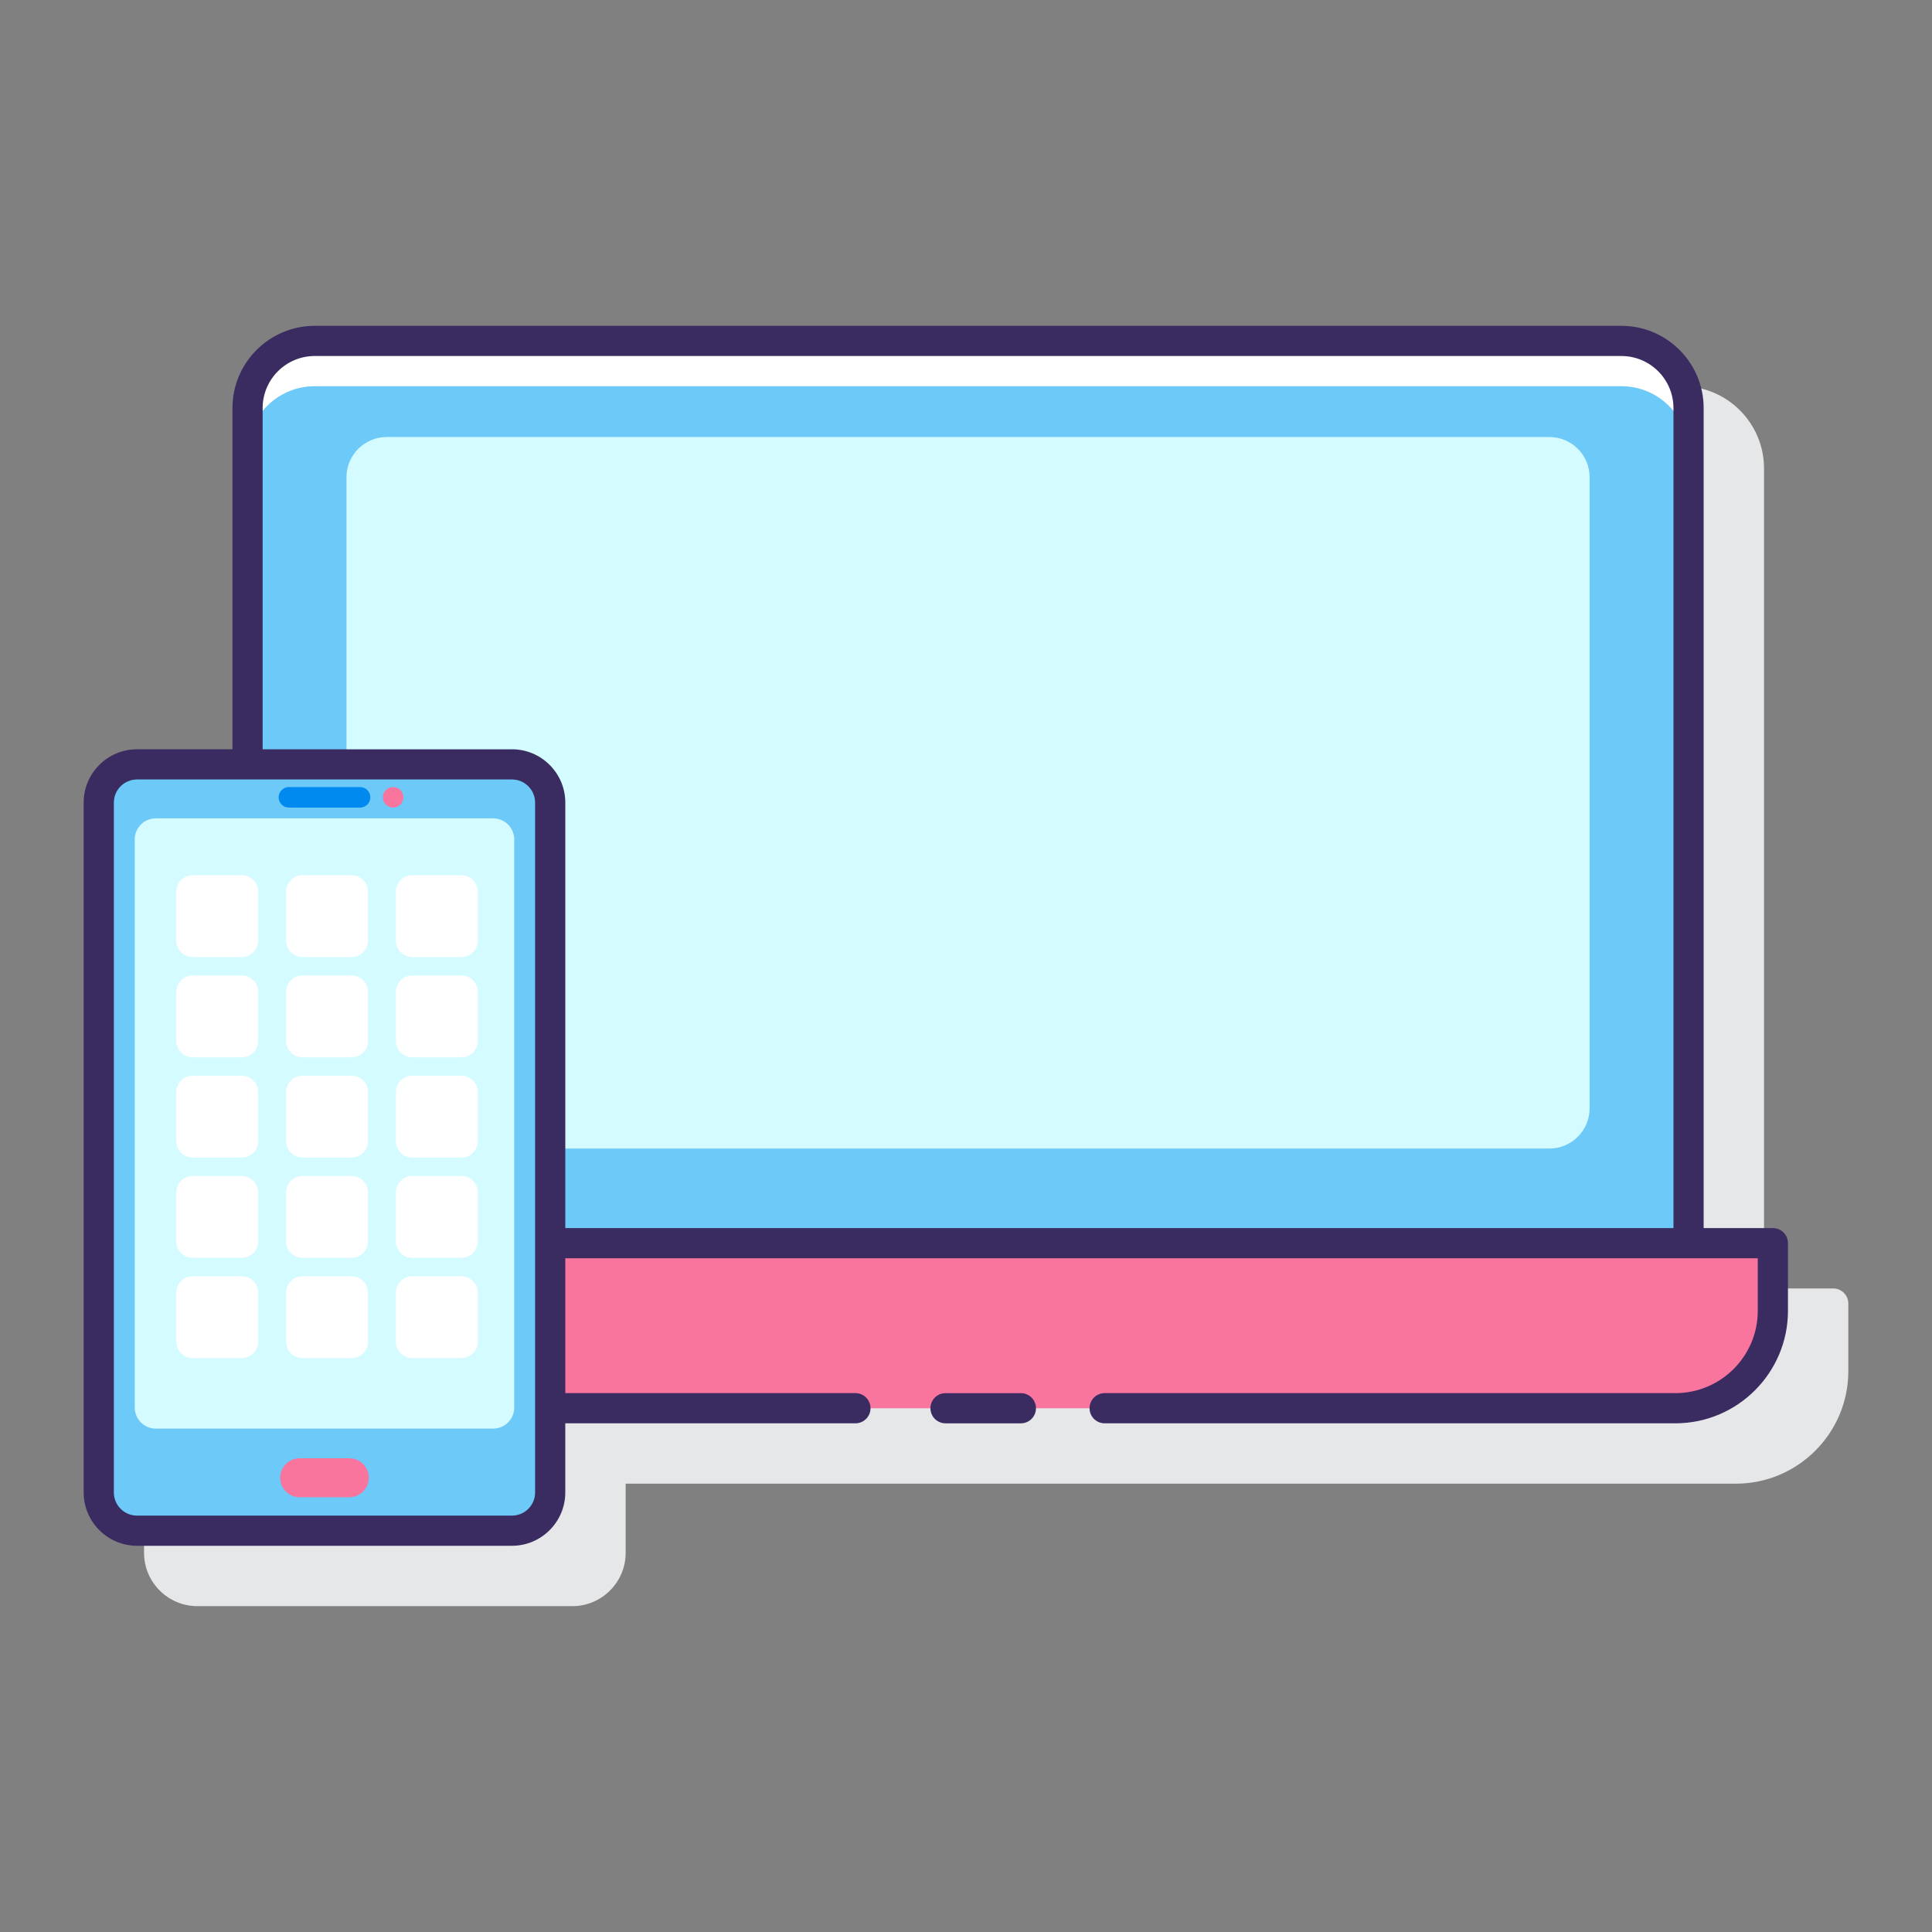 <?xml version="1.0" encoding="utf-8"?>
<!-- Generator: Adobe Illustrator 22.0.1, SVG Export Plug-In . SVG Version: 6.00 Build 0)  -->
<svg version="1.1" id="Layer_1" xmlns="http://www.w3.org/2000/svg" xmlns:xlink="http://www.w3.org/1999/xlink" x="0px" y="0px"
	 viewBox="0 0 128 128" style="enable-background:new 0 0 128 128;" xml:space="preserve">
<rect x="0" y="0" width="128" height="128" fill="#808080" stroke="none"/>
<style type="text/css">
	.st0{fill:#263238;}
	.st1{fill:#E6E7E8;}
	.st2{fill:#FFD7E5;}
	.st3{fill:#0089EF;}
	.st4{fill:#6DC9F7;}
	.st5{fill:#FA759E;}
	.st6{fill:#FFFFFF;}
	.st7{fill:#3A2C60;}
	.st8{fill:#D4FBFF;}
</style>
<g>
	<path class="st1" d="M121.457,85.364h-4.586V31.035c0-3.004-2.444-5.448-5.449-5.448H24.85c-3.004,0-5.449,2.444-5.449,5.448
		v22.606h-6.324c-1.949,0-3.534,1.585-3.534,3.534v45.702c0,1.949,1.585,3.535,3.534,3.535h24.841c1.949,0,3.534-1.586,3.534-3.535
		v-4.579h73.548c4.111,0,7.456-3.345,7.456-7.456v-4.479C122.457,85.812,122.009,85.364,121.457,85.364z"/>
	<g>
		<g>
			<g>
				<g>
					<g>
						<g>
							<g>
								<path class="st6" d="M107.422,22.587H20.85c-2.457,0-4.449,1.992-4.449,4.449v23.606h17.517c1.4,0,2.534,1.135,2.534,2.535
									v29.188h75.418V27.036C111.871,24.579,109.879,22.587,107.422,22.587z"/>
								<path class="st4" d="M107.422,25.587H20.85c-2.457,0-4.449,1.992-4.449,4.449v20.606h17.517c1.4,0,2.534,1.135,2.534,2.535
									v29.188h75.418V30.036C111.871,27.579,109.879,25.587,107.422,25.587z"/>
								<path class="st8" d="M102.65,28.953H25.622c-1.473,0-2.667,1.194-2.667,2.667v19.021h10.963c1.4,0,2.534,1.135,2.534,2.535
									v22.918h66.197c1.473,0,2.667-1.194,2.667-2.667V31.62C105.317,30.147,104.123,28.953,102.65,28.953z"/>
							</g>
						</g>
						<path class="st5" d="M36.453,82.364v10.935h74.548c3.565,0,6.455-2.89,6.455-6.456v-4.479H36.453z"/>
					</g>
				</g>
			</g>
		</g>
		<g>
			<g>
				<g>
					<g>
						<path class="st4" d="M33.918,101.413H9.078c-1.4,0-2.534-1.135-2.534-2.534V53.176c0-1.4,1.135-2.534,2.534-2.534h24.841
							c1.4,0,2.534,1.135,2.534,2.534v45.702C36.453,100.278,35.318,101.413,33.918,101.413z"/>
						<g>
							<path class="st7" d="M67.636,92.299h-4.992c-0.552,0-1,0.447-1,1s0.448,1,1,1h4.992c0.552,0,1-0.447,1-1
								S68.188,92.299,67.636,92.299z"/>
							<path class="st7" d="M117.457,81.364h-4.586V27.035c0-3.004-2.444-5.448-5.449-5.448H20.85c-3.004,0-5.449,2.444-5.449,5.448
								v22.606H9.077c-1.949,0-3.534,1.585-3.534,3.534v45.702c0,1.949,1.585,3.535,3.534,3.535h24.841
								c1.949,0,3.534-1.586,3.534-3.535v-4.579h19.222c0.552,0,1-0.447,1-1s-0.448-1-1-1H37.453v-8.935h79.004v3.479
								c0,3.009-2.447,5.456-5.456,5.456H73.186c-0.552,0-1,0.447-1,1s0.448,1,1,1h37.815c4.111,0,7.456-3.345,7.456-7.456v-4.479
								C118.457,81.812,118.009,81.364,117.457,81.364z M35.453,98.878c0,0.847-0.688,1.535-1.534,1.535H9.077
								c-0.846,0-1.534-0.688-1.534-1.535V53.176c0-0.846,0.688-1.534,1.534-1.534h24.841c0.846,0,1.534,0.688,1.534,1.534V98.878z
								 M33.919,49.642H17.401V27.035c0-1.901,1.547-3.448,3.449-3.448h86.572c1.902,0,3.449,1.547,3.449,3.448v54.329H37.453
								V53.176C37.453,51.227,35.867,49.642,33.919,49.642z"/>
						</g>
					</g>
					<path class="st8" d="M32.671,94.65H10.325c-0.773,0-1.399-0.627-1.399-1.399V55.617c0-0.773,0.627-1.399,1.399-1.399h22.346
						c0.773,0,1.399,0.627,1.399,1.399v37.634C34.07,94.024,33.444,94.65,32.671,94.65z"/>
				</g>
				<path class="st3" d="M23.857,53.503H19.14c-0.375,0-0.679-0.304-0.679-0.679l0,0c0-0.375,0.304-0.679,0.679-0.679h4.717
					c0.375,0,0.679,0.304,0.679,0.679l0,0C24.536,53.199,24.232,53.503,23.857,53.503z"/>
				<circle class="st5" cx="26.044" cy="52.824" r="0.679"/>
			</g>
			<g>
				<g>
					<path class="st6" d="M16.019,89.979h-3.254c-0.599,0-1.085-0.486-1.085-1.085v-3.254c0-0.599,0.486-1.085,1.085-1.085h3.254
						c0.599,0,1.085,0.486,1.085,1.085v3.254C17.103,89.494,16.618,89.979,16.019,89.979z"/>
					<path class="st6" d="M23.294,89.979h-3.254c-0.599,0-1.085-0.486-1.085-1.085v-3.254c0-0.599,0.486-1.085,1.085-1.085h3.254
						c0.599,0,1.085,0.486,1.085,1.085v3.254C24.379,89.494,23.893,89.979,23.294,89.979z"/>
					<path class="st6" d="M30.57,89.979h-3.254c-0.599,0-1.085-0.486-1.085-1.085v-3.254c0-0.599,0.486-1.085,1.085-1.085h3.254
						c0.599,0,1.085,0.486,1.085,1.085v3.254C31.654,89.494,31.169,89.979,30.57,89.979z"/>
				</g>
				<g>
					<path class="st6" d="M16.019,83.336h-3.254c-0.599,0-1.085-0.486-1.085-1.085v-3.254c0-0.599,0.486-1.085,1.085-1.085h3.254
						c0.599,0,1.085,0.486,1.085,1.085v3.254C17.103,82.851,16.618,83.336,16.019,83.336z"/>
					<path class="st6" d="M23.294,83.336h-3.254c-0.599,0-1.085-0.486-1.085-1.085v-3.254c0-0.599,0.486-1.085,1.085-1.085h3.254
						c0.599,0,1.085,0.486,1.085,1.085v3.254C24.379,82.851,23.893,83.336,23.294,83.336z"/>
					<path class="st6" d="M30.57,83.336h-3.254c-0.599,0-1.085-0.486-1.085-1.085v-3.254c0-0.599,0.486-1.085,1.085-1.085h3.254
						c0.599,0,1.085,0.486,1.085,1.085v3.254C31.654,82.851,31.169,83.336,30.57,83.336z"/>
				</g>
				<g>
					<path class="st6" d="M16.019,76.694h-3.254c-0.599,0-1.085-0.486-1.085-1.085v-3.254c0-0.599,0.486-1.085,1.085-1.085h3.254
						c0.599,0,1.085,0.486,1.085,1.085v3.254C17.103,76.208,16.618,76.694,16.019,76.694z"/>
					<path class="st6" d="M23.294,76.694h-3.254c-0.599,0-1.085-0.486-1.085-1.085v-3.254c0-0.599,0.486-1.085,1.085-1.085h3.254
						c0.599,0,1.085,0.486,1.085,1.085v3.254C24.379,76.208,23.893,76.694,23.294,76.694z"/>
					<path class="st6" d="M30.57,76.694h-3.254c-0.599,0-1.085-0.486-1.085-1.085v-3.254c0-0.599,0.486-1.085,1.085-1.085h3.254
						c0.599,0,1.085,0.486,1.085,1.085v3.254C31.654,76.208,31.169,76.694,30.57,76.694z"/>
				</g>
				<g>
					<path class="st6" d="M16.019,70.051h-3.254c-0.599,0-1.085-0.486-1.085-1.085v-3.254c0-0.599,0.486-1.085,1.085-1.085h3.254
						c0.599,0,1.085,0.486,1.085,1.085v3.254C17.103,69.565,16.618,70.051,16.019,70.051z"/>
					<path class="st6" d="M23.294,70.051h-3.254c-0.599,0-1.085-0.486-1.085-1.085v-3.254c0-0.599,0.486-1.085,1.085-1.085h3.254
						c0.599,0,1.085,0.486,1.085,1.085v3.254C24.379,69.565,23.893,70.051,23.294,70.051z"/>
					<path class="st6" d="M30.57,70.051h-3.254c-0.599,0-1.085-0.486-1.085-1.085v-3.254c0-0.599,0.486-1.085,1.085-1.085h3.254
						c0.599,0,1.085,0.486,1.085,1.085v3.254C31.654,69.565,31.169,70.051,30.57,70.051z"/>
				</g>
				<g>
					<path class="st6" d="M16.019,63.408h-3.254c-0.599,0-1.085-0.486-1.085-1.085V59.07c0-0.599,0.486-1.085,1.085-1.085h3.254
						c0.599,0,1.085,0.486,1.085,1.085v3.254C17.103,62.922,16.618,63.408,16.019,63.408z"/>
					<path class="st6" d="M23.294,63.408h-3.254c-0.599,0-1.085-0.486-1.085-1.085V59.07c0-0.599,0.486-1.085,1.085-1.085h3.254
						c0.599,0,1.085,0.486,1.085,1.085v3.254C24.379,62.922,23.893,63.408,23.294,63.408z"/>
					<path class="st6" d="M30.57,63.408h-3.254c-0.599,0-1.085-0.486-1.085-1.085V59.07c0-0.599,0.486-1.085,1.085-1.085h3.254
						c0.599,0,1.085,0.486,1.085,1.085v3.254C31.654,62.922,31.169,63.408,30.57,63.408z"/>
				</g>
			</g>
			<path class="st5" d="M23.142,99.195h-3.289c-0.712,0-1.29-0.577-1.29-1.29v0c0-0.712,0.577-1.29,1.29-1.29h3.289
				c0.712,0,1.29,0.577,1.29,1.29v0C24.432,98.617,23.855,99.195,23.142,99.195z"/>
		</g>
	</g>
</g>
</svg>

